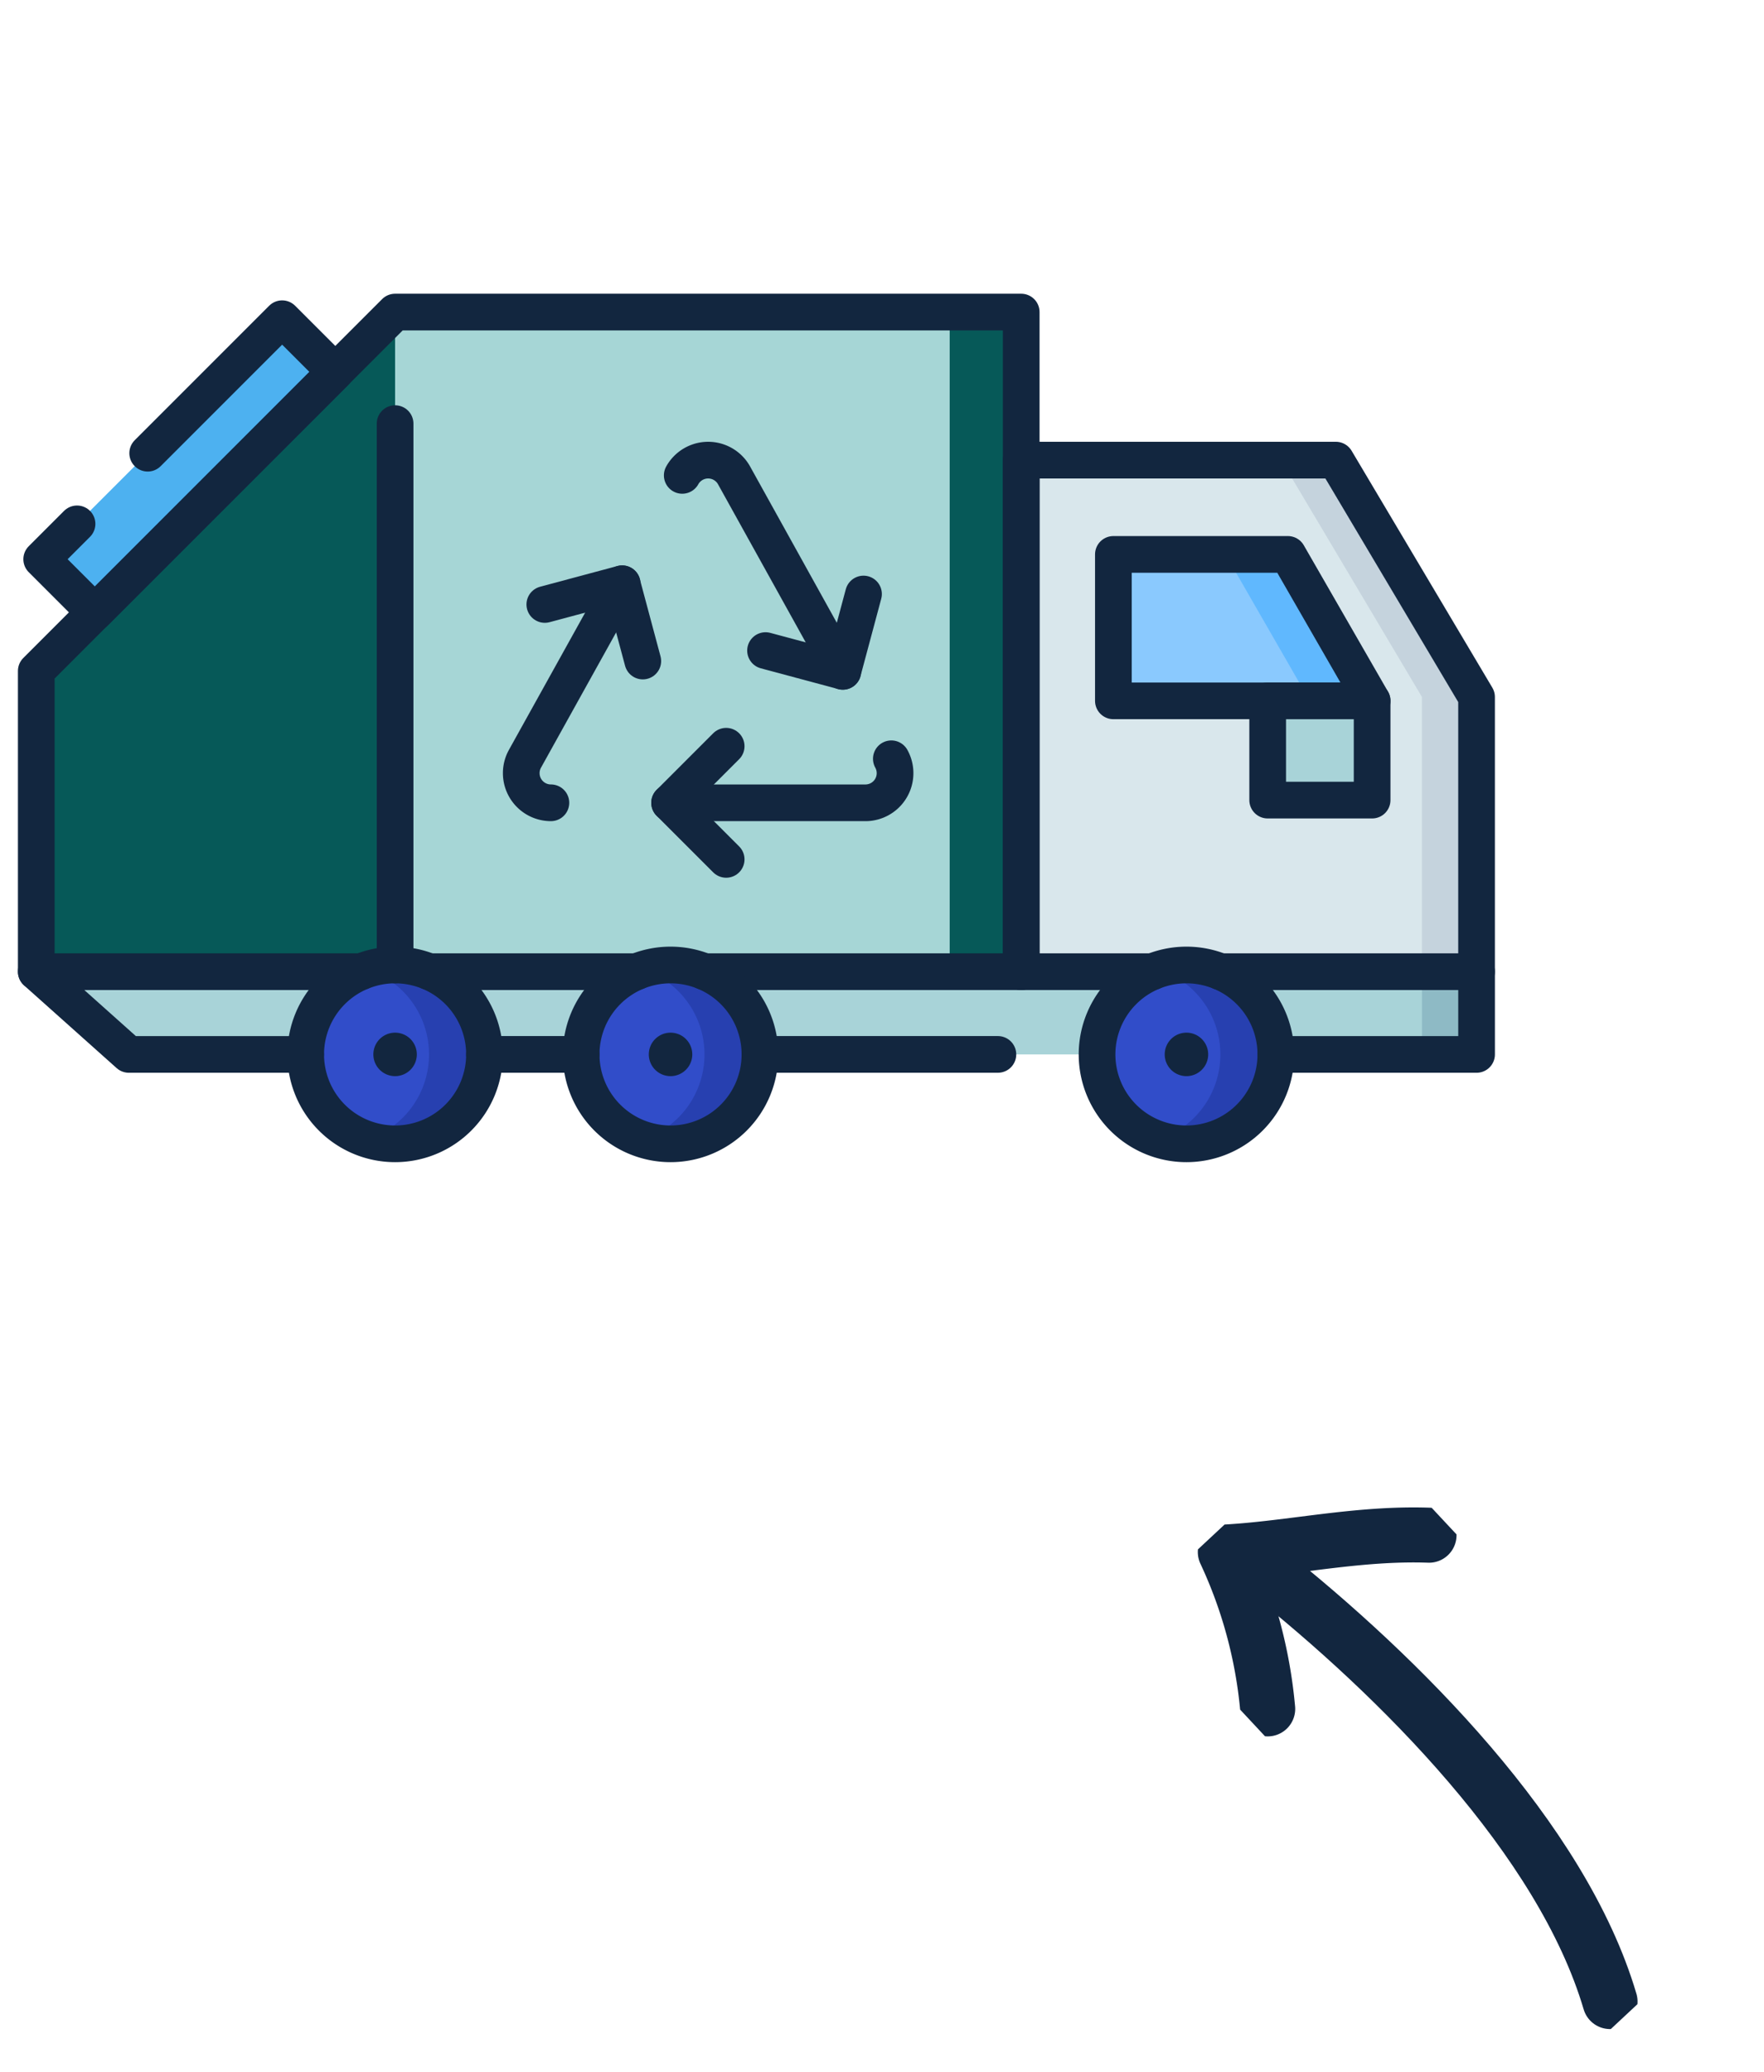 <svg xmlns="http://www.w3.org/2000/svg" xmlns:xlink="http://www.w3.org/1999/xlink" width="96.277" height="113.082" viewBox="0 0 96.277 113.082">
  <defs>
    <clipPath id="clip-path">
      <rect id="Rectángulo_346374" data-name="Rectángulo 346374" width="15.143" height="34.479" transform="translate(0 0)" fill="none" stroke="#12263f" stroke-width="1"/>
    </clipPath>
    <clipPath id="clip-path-2">
      <path id="path8652" d="M0-682.665H80.9v80.9H0Z" transform="translate(0 682.665)"/>
    </clipPath>
  </defs>
  <g id="Grupo_1027017" data-name="Grupo 1027017" transform="matrix(0.995, -0.105, 0.105, 0.995, -968.742, 3.509)">
    <g id="Grupo_1024551" data-name="Grupo 1024551" transform="translate(16 -5.53)">
      <g id="Grupo_1002341" data-name="Grupo 1002341" transform="translate(116.552 -155.822)">
        <g id="Grupo_1002316" data-name="Grupo 1002316" transform="matrix(-0.799, 0.602, -0.602, -0.799, 916.26, 371.379)">
          <g id="Grupo_1002212" data-name="Grupo 1002212" transform="translate(0 0)" clip-path="url(#clip-path)">
            <path id="Trazado_707910" data-name="Trazado 707910" d="M3.283,0C-.861,8.287-.4,20.838.981,30.046" transform="translate(7.972 1.125)" fill="none" stroke="#12263f" stroke-linecap="round" stroke-linejoin="round" stroke-width="3"/>
            <path id="Trazado_707911" data-name="Trazado 707911" d="M0,.921c2.762,2.762,5.986,4.6,8.747,6.906A25.589,25.589,0,0,1,12.891,0" transform="translate(1.126 25.527)" fill="none" stroke="#12263f" stroke-linecap="round" stroke-linejoin="round" stroke-width="3"/>
          </g>
        </g>
      </g>
      <g id="g8610" transform="matrix(0.995, 0.105, -0.105, 0.995, 876.444, 782.227)">
        <g id="g8612" transform="translate(54.886 -656.818)">
          <path id="path8614" d="M-184.674-207.437H-209.5v-27.886h17.153l7.673,12.914Z" transform="translate(209.501 235.323)" fill="#d9e7ec"/>
        </g>
        <g id="g8616" transform="translate(69.063 -656.817)">
          <path id="path8618" d="M-79.217-96.059v14.972h-2.975V-96.059l-7.674-12.914h2.977Z" transform="translate(89.866 108.973)" fill="#c5d3dd"/>
        </g>
        <g id="g8620" transform="translate(1.185 -628.931)">
          <path id="path8622" d="M-584.137-33.545h-73.479l-5.048-4.51h78.528Z" transform="translate(662.665 38.055)" fill="#a8d3d8"/>
        </g>
        <path id="path8624" d="M650.534-224.717h-2.975v-4.509h2.975Z" transform="translate(-570.821 -399.705)" fill="#8ebac5"/>
        <g id="g8626" transform="translate(1.185 -664.885)">
          <path id="path8628" d="M-145.529,0V35.954h-19.564V19.564Z" transform="translate(165.093)" fill="#065958"/>
        </g>
        <g id="g8630" transform="translate(17.491 -664.885)">
          <path id="path8632" d="M-24.235,0V35.954h-3.258V3.258Z" transform="translate(27.493)" fill="#065958"/>
        </g>
        <path id="path8634" d="M209.23-496.672H175.093v-35.954H209.23Z" transform="translate(-154.344 -132.26)" fill="#a6d6d6"/>
        <path id="path8636" d="M434.14-496.672h-3.9v-35.954h3.9Z" transform="translate(-379.254 -132.26)" fill="#065958"/>
        <g id="g8638" transform="translate(59.911 -651.678)">
          <path id="path8640" d="M-104.941-59.385h-14.108v-7.983h9.514Z" transform="translate(119.049 67.368)" fill="#8ac9fe"/>
        </g>
        <g id="g8642" transform="translate(66.028 -651.679)">
          <path id="path8644" d="M-59.436-59.39h-3.4l-4.593-7.984h3.4Z" transform="translate(67.426 67.374)" fill="#60b8fe"/>
        </g>
        <path id="path8646" d="M582.259-348.4h-5.694v-5.413h5.694Z" transform="translate(-508.241 -289.884)" fill="#a8d3d8"/>
        <g id="g8648" transform="translate(0 -682.665)">
          <g id="g8650" clip-path="url(#clip-path-2)">
            <g id="g8656" transform="translate(59.021 53.369)">
              <path id="path8658" d="M-72.513-36.258a4.874,4.874,0,0,1-4.874,4.874,4.874,4.874,0,0,1-4.874-4.874,4.874,4.874,0,0,1,4.874-4.874,4.874,4.874,0,0,1,4.874,4.874" transform="translate(82.261 41.132)" fill="#314dc9"/>
            </g>
            <g id="g8660" transform="translate(62.383 53.369)">
              <path id="path8662" d="M-47.507-36.26a4.874,4.874,0,0,1-4.875,4.874,4.838,4.838,0,0,1-1.512-.24,4.872,4.872,0,0,0,3.362-4.634,4.872,4.872,0,0,0-3.362-4.634,4.833,4.833,0,0,1,1.512-.24,4.874,4.874,0,0,1,4.875,4.875" transform="translate(53.893 41.135)" fill="#2740b0"/>
            </g>
            <g id="g8664" transform="translate(30.893 53.369)">
              <path id="path8666" d="M-72.514-36.258a4.874,4.874,0,0,1-4.874,4.874,4.874,4.874,0,0,1-4.874-4.874,4.874,4.874,0,0,1,4.874-4.874,4.874,4.874,0,0,1,4.874,4.874" transform="translate(82.262 41.132)" fill="#314dc9"/>
            </g>
            <g id="g8668" transform="translate(34.255 53.369)">
              <path id="path8670" d="M-47.507-36.26a4.874,4.874,0,0,1-4.874,4.874,4.839,4.839,0,0,1-1.512-.24,4.872,4.872,0,0,0,3.362-4.634,4.872,4.872,0,0,0-3.362-4.634,4.835,4.835,0,0,1,1.512-.24,4.874,4.874,0,0,1,4.874,4.875" transform="translate(53.893 41.135)" fill="#2740b0"/>
            </g>
            <g id="g8672" transform="translate(15.875 53.369)">
              <path id="path8674" d="M-72.513-36.258a4.874,4.874,0,0,1-4.874,4.874,4.874,4.874,0,0,1-4.874-4.874,4.874,4.874,0,0,1,4.874-4.874,4.874,4.874,0,0,1,4.874,4.874" transform="translate(82.261 41.132)" fill="#314dc9"/>
            </g>
            <g id="g8676" transform="translate(19.237 53.369)">
              <path id="path8678" d="M-47.507-36.26a4.874,4.874,0,0,1-4.874,4.874,4.839,4.839,0,0,1-1.512-.24,4.874,4.874,0,0,0,3.362-4.634,4.874,4.874,0,0,0-3.362-4.634,4.834,4.834,0,0,1,1.512-.24,4.874,4.874,0,0,1,4.874,4.875" transform="translate(53.893 41.135)" fill="#2740b0"/>
            </g>
            <g id="g8680" transform="translate(1.481 18.139)">
              <path id="path8682" d="M-119.09-21.571-132.2-8.461l-2.9-2.9,13.11-13.11Z" transform="translate(135.1 24.471)" fill="#4db1f0"/>
            </g>
            <g id="g8684" transform="translate(54.886 25.847)">
              <path id="path8686" d="M0-207.437v-27.886H17.153l7.673,12.914v14.973" transform="translate(0 235.323)" fill="none" stroke="#12263f" stroke-linecap="round" stroke-linejoin="round" stroke-miterlimit="10" stroke-width="2"/>
            </g>
            <g id="g8688" transform="translate(65.746 53.734)">
              <path id="path8690" d="M0,0H13.967V4.51H3.024" fill="none" stroke="#12263f" stroke-linecap="round" stroke-linejoin="round" stroke-miterlimit="10" stroke-width="2"/>
            </g>
            <g id="g8692" transform="translate(37.618 53.734)">
              <path id="path8694" d="M0,0H24.427" fill="none" stroke="#12263f" stroke-linecap="round" stroke-linejoin="round" stroke-miterlimit="10" stroke-width="2"/>
            </g>
            <g id="g8696" transform="translate(22.6 53.734)">
              <path id="path8698" d="M0,0H11.317" fill="none" stroke="#12263f" stroke-linecap="round" stroke-linejoin="round" stroke-miterlimit="10" stroke-width="2"/>
            </g>
            <g id="g8700" transform="translate(1.185 53.734)">
              <path id="path8702" d="M-109.275-33.545h-9.642l-5.049-4.51h17.714" transform="translate(123.965 38.055)" fill="none" stroke="#12263f" stroke-linecap="round" stroke-linejoin="round" stroke-miterlimit="10" stroke-width="2"/>
            </g>
            <g id="g8704" transform="translate(25.623 58.243)">
              <path id="path8706" d="M-39.2,0h-5.27" transform="translate(44.469)" fill="none" stroke="#12263f" stroke-linecap="round" stroke-linejoin="round" stroke-miterlimit="10" stroke-width="2"/>
            </g>
            <g id="g8708" transform="translate(40.641 58.243)">
              <path id="path8710" d="M-96.511,0h-12.974" transform="translate(109.485)" fill="none" stroke="#12263f" stroke-linecap="round" stroke-linejoin="round" stroke-miterlimit="10" stroke-width="2"/>
            </g>
            <g id="g8712" transform="translate(1.185 17.78)">
              <path id="path8714" d="M-399.463-267.443V-303.4H-433.6l-19.564,19.564v16.389" transform="translate(453.164 303.397)" fill="none" stroke="#12263f" stroke-linecap="round" stroke-linejoin="round" stroke-miterlimit="10" stroke-width="2"/>
            </g>
            <g id="g8716" transform="translate(20.749 23.858)">
              <path id="path8718" d="M0,0V29.51" fill="none" stroke="#12263f" stroke-linecap="round" stroke-linejoin="round" stroke-miterlimit="10" stroke-width="2"/>
            </g>
            <g id="g8720" transform="translate(59.911 30.987)">
              <path id="path8722" d="M-104.941-59.385h-14.108v-7.983h9.514Z" transform="translate(119.049 67.368)" fill="none" stroke="#12263f" stroke-linecap="round" stroke-linejoin="round" stroke-miterlimit="10" stroke-width="2"/>
            </g>
            <path id="path8724" d="M582.259-348.4h-5.694v-5.413h5.694Z" transform="translate(-508.241 392.781)" fill="none" stroke="#12263f" stroke-linecap="round" stroke-linejoin="round" stroke-miterlimit="10" stroke-width="2"/>
            <g id="g8726" transform="translate(59.021 53.369)">
              <path id="path8728" d="M-72.513-36.258a4.874,4.874,0,0,1-4.874,4.874,4.874,4.874,0,0,1-4.874-4.874,4.874,4.874,0,0,1,4.874-4.874A4.874,4.874,0,0,1-72.513-36.258Z" transform="translate(82.261 41.132)" fill="none" stroke="#12263f" stroke-linecap="round" stroke-linejoin="round" stroke-miterlimit="10" stroke-width="2"/>
            </g>
            <g id="g8730" transform="translate(30.893 53.369)">
              <path id="path8732" d="M-72.514-36.258a4.874,4.874,0,0,1-4.874,4.874,4.874,4.874,0,0,1-4.874-4.874,4.874,4.874,0,0,1,4.874-4.874A4.874,4.874,0,0,1-72.514-36.258Z" transform="translate(82.262 41.132)" fill="none" stroke="#12263f" stroke-linecap="round" stroke-linejoin="round" stroke-miterlimit="10" stroke-width="2"/>
            </g>
            <g id="g8734" transform="translate(15.875 53.369)">
              <path id="path8736" d="M-72.513-36.258a4.874,4.874,0,0,1-4.874,4.874,4.874,4.874,0,0,1-4.874-4.874,4.874,4.874,0,0,1,4.874-4.874A4.874,4.874,0,0,1-72.513-36.258Z" transform="translate(82.261 41.132)" fill="none" stroke="#12263f" stroke-linecap="round" stroke-linejoin="round" stroke-miterlimit="10" stroke-width="2"/>
            </g>
            <g id="g8738" transform="translate(27.625 32.588)">
              <path id="path8740" d="M-12.035-88.814a1.616,1.616,0,0,1-1.413-2.4l5.3-9.54" transform="translate(13.653 100.753)" fill="none" stroke="#12263f" stroke-linecap="round" stroke-linejoin="round" stroke-miterlimit="10" stroke-width="2"/>
            </g>
            <g id="g8742" transform="translate(35.716 42.128)">
              <path id="path8744" d="M-89.928,0A1.616,1.616,0,0,1-91.34,2.4h-10.677" transform="translate(102.017)" fill="none" stroke="#12263f" stroke-linecap="round" stroke-linejoin="round" stroke-miterlimit="10" stroke-width="2"/>
            </g>
            <g id="g8746" transform="translate(36.405 25.847)">
              <path id="path8748" d="M0-6.185a1.616,1.616,0,0,1,2.825,0L8.753,4.5" transform="translate(0 7.017)" fill="none" stroke="#12263f" stroke-linecap="round" stroke-linejoin="round" stroke-miterlimit="10" stroke-width="2"/>
            </g>
            <g id="g8750" transform="translate(35.716 41.444)">
              <path id="path8752" d="M-22.94,0l-3.084,3.084,3.084,3.084" transform="translate(26.024)" fill="none" stroke="#12263f" stroke-linecap="round" stroke-linejoin="round" stroke-miterlimit="10" stroke-width="2"/>
            </g>
            <g id="g8754" transform="translate(28.912 32.588)">
              <path id="path8756" d="M-39.734-31.337l-1.129-4.213-4.213,1.129" transform="translate(45.076 35.549)" fill="none" stroke="#12263f" stroke-linecap="round" stroke-linejoin="round" stroke-miterlimit="10" stroke-width="2"/>
            </g>
            <g id="g8758" transform="translate(40.946 33.146)">
              <path id="path8760" d="M0-22.941l4.213,1.129,1.129-4.213" transform="translate(0 26.025)" fill="none" stroke="#12263f" stroke-linecap="round" stroke-linejoin="round" stroke-miterlimit="10" stroke-width="2"/>
            </g>
            <g id="g8762" transform="translate(1.481 18.139)">
              <path id="path8764" d="M-42.984-54.533l7.331-7.331,2.9,2.9-13.11,13.11-2.9-2.9,1.927-1.927" transform="translate(48.763 61.864)" fill="none" stroke="#12263f" stroke-linecap="round" stroke-linejoin="round" stroke-miterlimit="10" stroke-width="2"/>
            </g>
            <g id="g8766" transform="translate(62.71 57.058)">
              <path id="path8768" d="M-17.63-8.815A1.185,1.185,0,0,1-18.815-7.63,1.185,1.185,0,0,1-20-8.815,1.185,1.185,0,0,1-18.815-10,1.185,1.185,0,0,1-17.63-8.815" transform="translate(20 10)" fill="#12263f"/>
            </g>
            <g id="g8770" transform="translate(34.582 57.058)">
              <path id="path8772" d="M-17.63-8.815A1.185,1.185,0,0,1-18.815-7.63,1.185,1.185,0,0,1-20-8.815,1.185,1.185,0,0,1-18.815-10,1.185,1.185,0,0,1-17.63-8.815" transform="translate(20 10)" fill="#12263f"/>
            </g>
            <g id="g8774" transform="translate(19.564 57.058)">
              <path id="path8776" d="M-17.63-8.815A1.185,1.185,0,0,1-18.815-7.63,1.185,1.185,0,0,1-20-8.815,1.185,1.185,0,0,1-18.815-10,1.185,1.185,0,0,1-17.63-8.815" transform="translate(20 10)" fill="#12263f"/>
            </g>
          </g>
        </g>
      </g>
    </g>
  </g>
</svg>
